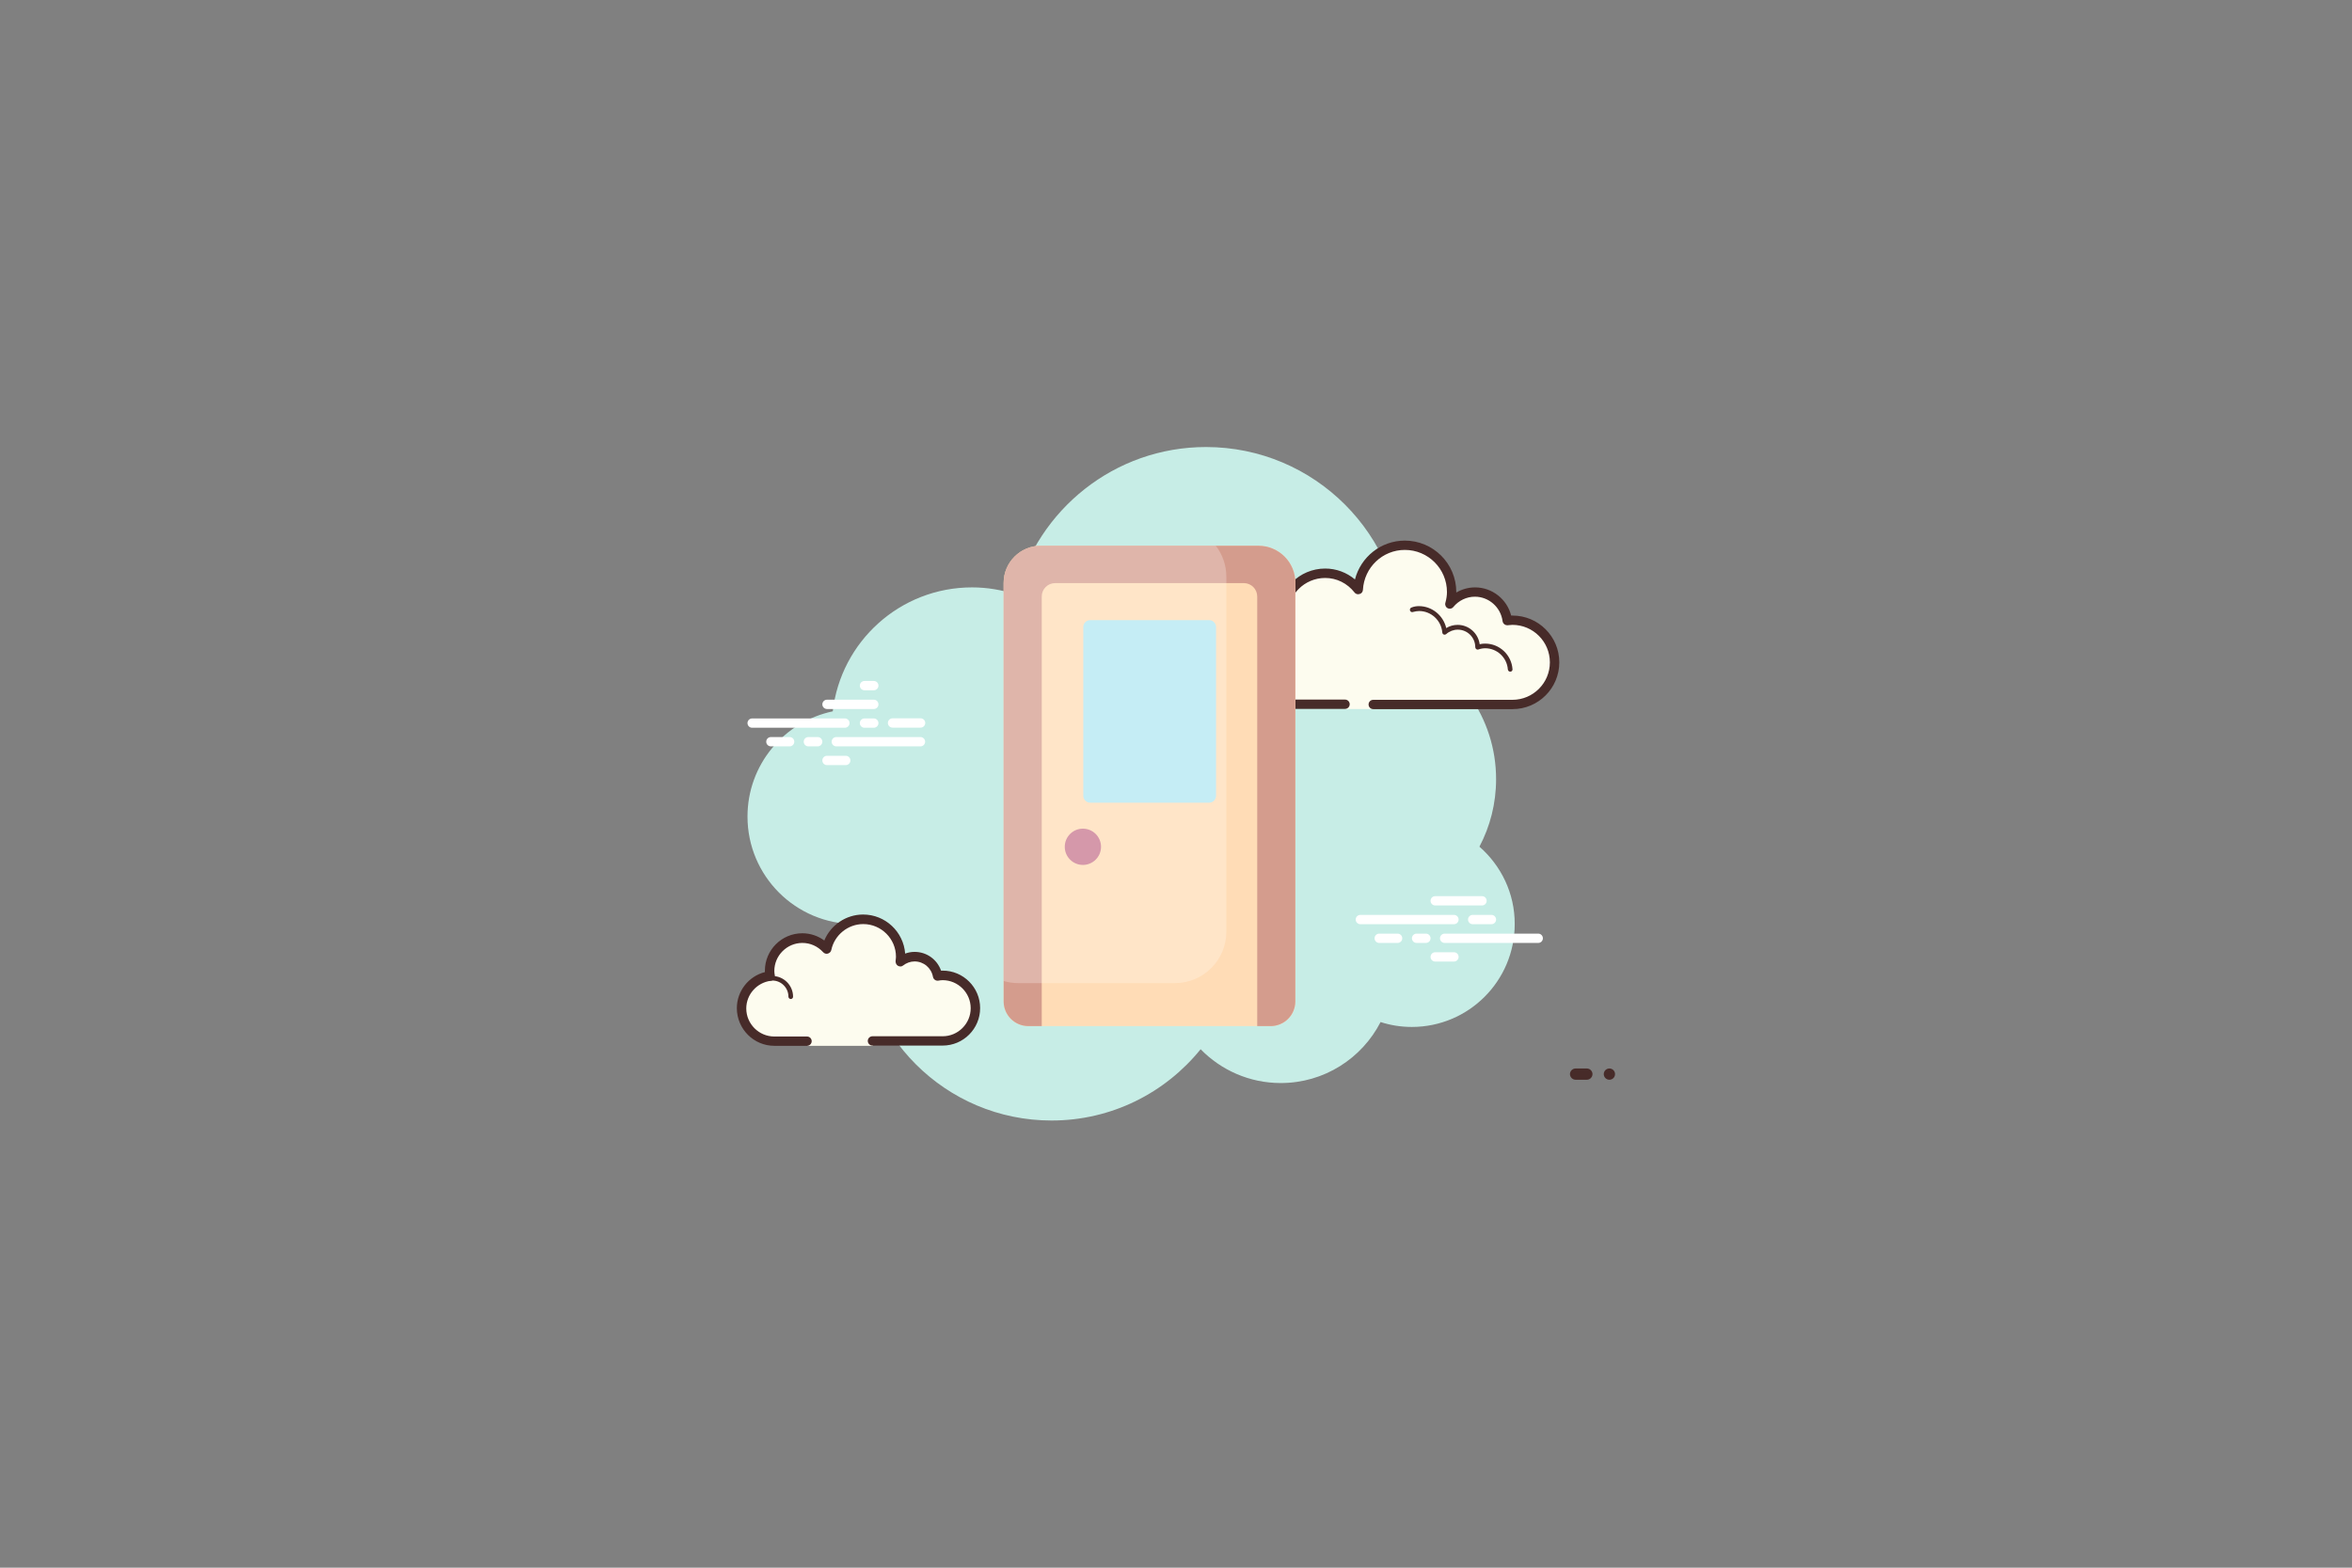 <?xml version="1.0" encoding="utf-8"?>
<!-- Generator: Adobe Illustrator 22.1.0, SVG Export Plug-In . SVG Version: 6.00 Build 0)  -->
<svg version="1.1" id="Layer_1" xmlns="http://www.w3.org/2000/svg" xmlns:xlink="http://www.w3.org/1999/xlink" x="0px" y="0px"
	 viewBox="0 0 1920 1280" style="enable-background:new 0 0 1920 1280;" xml:space="preserve">
<rect x="0" y="0" width="1920" height="1280" fill="#808080" stroke="none"/>
<style type="text/css">
	.st0{fill:#C7EDE6;}
	.st1{fill:#FFFFFF;}
	.st2{fill:#FDFCEF;}
	.st3{fill:#472B29;}
	.st4{fill:#FFDCB6;}
	.st5{fill:#D49C8D;}
	.st6{fill:#B2E7F1;}
	.st7{fill:#C7758D;}
	.st8{opacity:0.25;fill:#FFFFFF;}
</style>
<g>
	<g>
		<path class="st0" d="M1207.7,691.3c8.7-16.5,13.6-35.2,13.6-55.1c0-50.6-31.8-93.6-76.4-110.6c0-0.1,0-0.1,0-0.2
			c0-88.6-71.8-160.4-160.4-160.4c-74.7,0-137.4,51.2-155.2,120.4c-11.3-3.7-23.3-5.8-35.8-5.8c-58.8,0-107.1,44.3-113.7,101.2
			c-39.8,8.4-69.6,43.7-69.6,85.9c0,48.5,39.3,87.8,87.8,87.8c1.4,0,2.7-0.1,4-0.2c0,1.3-0.2,2.6-0.2,4
			c0,86.5,70.1,156.6,156.6,156.6c49.2,0,93-22.7,121.7-58.2c16.6,17,39.8,27.6,65.4,27.6c35.5,0,66.3-20.2,81.5-49.8
			c8,2.6,16.6,4,25.5,4c46.4,0,84-37.6,84-84C1236.6,729.3,1225.3,706.7,1207.7,691.3z"/>
		<path class="st1" d="M689.7,594.2H614c-2.1,0-3.8-1.7-3.8-3.8s1.7-3.8,3.8-3.8h75.7c2.1,0,3.8,1.7,3.8,3.8
			S691.8,594.2,689.7,594.2z"/>
		<path class="st1" d="M713.3,594.2h-7.6c-2.1,0-3.8-1.7-3.8-3.8s1.7-3.8,3.8-3.8h7.6c2.1,0,3.8,1.7,3.8,3.8
			S715.4,594.2,713.3,594.2z"/>
		<path class="st1" d="M751.4,609.4h-68.7c-2.1,0-3.8-1.7-3.8-3.8s1.7-3.8,3.8-3.8h68.7c2.1,0,3.8,1.7,3.8,3.8
			S753.5,609.4,751.4,609.4z"/>
		<path class="st1" d="M667.5,609.4h-7.6c-2.1,0-3.8-1.7-3.8-3.8s1.7-3.8,3.8-3.8h7.6c2.1,0,3.8,1.7,3.8,3.8
			S669.6,609.4,667.5,609.4z"/>
		<path class="st1" d="M644.6,609.4h-15.3c-2.1,0-3.8-1.7-3.8-3.8s1.7-3.8,3.8-3.8h15.3c2.1,0,3.8,1.7,3.8,3.8
			S646.7,609.4,644.6,609.4z"/>
		<path class="st1" d="M690.4,624.7h-15.3c-2.1,0-3.8-1.7-3.8-3.8s1.7-3.8,3.8-3.8h15.3c2.1,0,3.8,1.7,3.8,3.8
			S692.5,624.7,690.4,624.7z"/>
		<path class="st1" d="M713.3,556c-1.4,0-6.3,0-7.6,0c-2.1,0-3.8,1.7-3.8,3.8s1.7,3.8,3.8,3.8c1.4,0,6.3,0,7.6,0
			c2.1,0,3.8-1.7,3.8-3.8S715.4,556,713.3,556z"/>
		<path class="st1" d="M713.3,571.3c-1.4,0-36.8,0-38.2,0c-2.1,0-3.8,1.7-3.8,3.8s1.7,3.8,3.8,3.8c1.4,0,36.8,0,38.2,0
			c2.1,0,3.8-1.7,3.8-3.8S715.4,571.3,713.3,571.3z"/>
		<path class="st1" d="M751.5,586.5c-1.4,0-21.6,0-22.9,0c-2.1,0-3.8,1.7-3.8,3.8s1.7,3.8,3.8,3.8c1.4,0,21.6,0,22.9,0
			c2.1,0,3.8-1.7,3.8-3.8S753.6,586.5,751.5,586.5z"/>
		<path class="st1" d="M1186.9,754.6h-76.4c-2.1,0-3.8-1.7-3.8-3.8c0-2.1,1.7-3.8,3.8-3.8h76.4c2.1,0,3.8,1.7,3.8,3.8
			C1190.7,752.9,1189,754.6,1186.9,754.6z"/>
		<path class="st1" d="M1217.5,754.6h-15.3c-2.1,0-3.8-1.7-3.8-3.8c0-2.1,1.7-3.8,3.8-3.8h15.3c2.1,0,3.8,1.7,3.8,3.8
			C1221.3,752.9,1219.6,754.6,1217.5,754.6z"/>
		<path class="st1" d="M1255.7,769.9h-76.4c-2.1,0-3.8-1.7-3.8-3.8s1.7-3.8,3.8-3.8h76.4c2.1,0,3.8,1.7,3.8,3.8
			S1257.8,769.9,1255.7,769.9z"/>
		<path class="st1" d="M1164,769.9h-7.6c-2.1,0-3.8-1.7-3.8-3.8s1.7-3.8,3.8-3.8h7.6c2.1,0,3.8,1.7,3.8,3.8S1166.1,769.9,1164,769.9
			z"/>
		<path class="st1" d="M1140.9,769.9h-15c-2.1,0-3.8-1.7-3.8-3.8s1.7-3.8,3.8-3.8h15c2.1,0,3.8,1.7,3.8,3.8S1143,769.9,1140.9,769.9
			z"/>
		<path class="st1" d="M1209.8,739.3h-38.2c-2.1,0-3.8-1.7-3.8-3.8s1.7-3.8,3.8-3.8h38.2c2.1,0,3.8,1.7,3.8,3.8
			S1211.9,739.3,1209.8,739.3z"/>
		<path class="st1" d="M1186.9,785.1h-15.3c-2.1,0-3.8-1.7-3.8-3.8s1.7-3.8,3.8-3.8h15.3c2.1,0,3.8,1.7,3.8,3.8
			S1189,785.1,1186.9,785.1z"/>
		<path class="st2" d="M1098.1,575.1c0,0-27.8,0-46.8,0c-19,0-34.4-15.4-34.4-34.4c0-17.8,13.6-32.3,31-34c-0.2-1.4-0.4-2.7-0.4-4.2
			c0-19,15.4-34.4,34.4-34.4c11,0,20.6,5.2,26.9,13.3c1.1-20.1,17.6-36.2,38-36.2c21.1,0,38.2,17.1,38.2,38.2c0,3.4-0.6,6.6-1.4,9.8
			c4.9-5.9,12.2-9.8,20.5-9.8c13.6,0,24.7,10.2,26.4,23.3c1.4-0.2,2.7-0.4,4.2-0.4c19,0,34.4,15.4,34.4,34.4
			c0,19-15.4,34.4-34.4,34.4c-19,0-72.6,0-72.6,0H1121v3.8h-22.9V575.1z"/>
		<path class="st3" d="M1146.8,441.4c23.2,0,42,18.8,42,42c0,0.1,0,0.2,0,0.4c4.6-2.7,9.9-4.2,15.3-4.2c14,0,26.1,9.6,29.5,23
			c0.4,0,0.7,0,1.1,0c21.1,0,38.2,17.1,38.2,38.2s-17.1,38.2-38.2,38.2H1121c-2.1,0-3.8-1.7-3.8-3.8s1.7-3.8,3.8-3.8h113.6
			c16.9,0,30.6-13.7,30.6-30.6c0-16.9-13.7-30.6-30.6-30.6c-0.9,0-1.8,0.1-2.6,0.2l-1.1,0.1c-0.2,0-0.3,0-0.5,0
			c-1.9,0-3.5-1.4-3.8-3.3c-1.5-11.4-11.2-20-22.6-20c-6.8,0-13.2,3.1-17.6,8.4c-0.7,0.9-1.8,1.4-2.9,1.4c-0.6,0-1.2-0.1-1.7-0.4
			c-1.6-0.8-2.4-2.6-1.9-4.4c0.9-3.3,1.3-6.1,1.3-8.8c0-19-15.4-34.4-34.4-34.4c-18.2,0-33.2,14.3-34.2,32.6c-0.1,1.6-1.1,3-2.7,3.4
			c-0.4,0.1-0.8,0.2-1.2,0.2c-1.1,0-2.3-0.5-3-1.5c-5.9-7.5-14.6-11.8-23.9-11.8c-16.9,0-30.6,13.7-30.6,30.6c0,0.9,0.1,1.8,0.2,2.6
			l0.1,1.1c0.1,1-0.2,2-0.8,2.8c-0.6,0.8-1.6,1.3-2.6,1.4c-15.7,1.6-27.5,14.6-27.5,30.2c0,16.9,13.7,30.6,30.6,30.6h46.8
			c2.1,0,3.8,1.7,3.8,3.8s-1.7,3.8-3.8,3.8h-46.8c-21.1,0-38.2-17.1-38.2-38.2c0-18.3,12.9-33.7,30.6-37.3c0-0.3,0-0.6,0-0.9
			c0-21.1,17.1-38.2,38.2-38.2c9,0,17.5,3.2,24.3,8.9C1110.8,454.8,1127.3,441.4,1146.8,441.4L1146.8,441.4z"/>
		<path class="st3" d="M1158.3,494.9c10.7,0,19.9,7.6,22.3,17.9c2.8-1.7,6-2.6,9.3-2.6c9.2,0,16.8,6.9,18,15.8
			c1.6-0.4,3-0.5,4.5-0.5c11.7,0,21.5,9.2,22.3,20.9c0.1,1.1-0.7,2-1.8,2c0,0-0.1,0-0.1,0c-1,0-1.8-0.8-1.9-1.8
			c-0.7-9.7-8.8-17.3-18.5-17.3c-1.7,0-3.6,0.3-5.6,1c-0.2,0.1-0.3,0.1-0.5,0.1c-0.4,0-0.8-0.2-1.2-0.4c-0.5-0.4-0.8-1-0.8-1.6
			c0-7.9-6.4-14.3-14.3-14.3c-3.4,0-6.8,1.3-9.4,3.6c-0.4,0.3-0.8,0.5-1.3,0.5c-0.2,0-0.5,0-0.7-0.1c-0.7-0.3-1.1-0.9-1.2-1.6
			c-0.8-9.9-9.1-17.6-18.9-17.6c-1.6,0-3.2,0.3-5.2,0.8c-0.2,0.1-0.4,0.1-0.5,0.1c-0.8,0-1.6-0.6-1.8-1.4c-0.3-1,0.3-2.1,1.3-2.4
			C1154.3,495.2,1156.3,494.9,1158.3,494.9L1158.3,494.9z"/>
		<path class="st2" d="M658.9,850.1c0,0-12,0-26.7,0c-14.8,0-26.7-12-26.7-26.7c0-13.6,10.2-24.7,23.3-26.4
			c-0.2-1.4-0.4-2.7-0.4-4.2c0-14.8,12-26.7,26.7-26.7c7.9,0,14.9,3.5,19.8,8.9c2.9-13.8,15.2-24.2,29.9-24.2
			c16.9,0,30.6,13.7,30.6,30.6c0,1.5-0.2,2.9-0.4,4.3c3.3-2.6,7.4-4.3,11.9-4.3c9.4,0,17.1,6.8,18.8,15.7c1.4-0.2,2.7-0.4,4.2-0.4
			c14.8,0,26.7,12,26.7,26.7c0,14.8-12,26.7-26.7,26.7s-57.3,0-57.3,0v3.8h-53.5V850.1z"/>
		<path class="st3" d="M645.5,815.7c1.1,0,1.9-0.9,1.9-1.9c0-9.3-7.6-16.9-16.9-16.9c-0.3,0.1-5.6,0-9.5,1c-1,0.3-1.6,1.3-1.3,2.3
			c0.3,1,1.3,1.6,2.3,1.3c3.4-0.9,8.4-0.9,8.5-0.9c7.2,0,13.1,5.9,13.1,13.1C643.6,814.8,644.5,815.7,645.5,815.7z"/>
		<circle class="st3" cx="1313.8" cy="877" r="4.6"/>
		<path class="st3" d="M632.1,853.9h26.7c2.1,0,3.8-1.7,3.8-3.8s-1.7-3.8-3.8-3.8h-26.7c-12.6,0-22.9-10.3-22.9-22.9
			c0-11.4,8.6-21.1,20-22.6c1-0.1,1.9-0.7,2.6-1.5c0.6-0.8,0.9-1.9,0.7-2.9c-0.2-1.2-0.4-2.4-0.4-3.6c0-12.6,10.3-22.9,22.9-22.9
			c6.5,0,12.5,2.7,17,7.6c1,1.1,2.5,1.5,3.8,1.1c1.4-0.4,2.5-1.5,2.8-2.9c2.6-12.3,13.6-21.2,26.1-21.2c14.7,0,26.7,12,26.7,26.7
			c0,1.1-0.2,2.1-0.3,3.2c-0.2,1.6,0.5,3.3,1.8,4.1c1.4,0.8,3,0.9,4.2-0.1c2.8-2.2,6.1-3.4,9.5-3.4c7.4,0,13.7,5.3,15,12.6
			c0.4,2,2.3,3.4,4.3,3.1c1.2-0.2,2.4-0.4,3.6-0.4c12.6,0,22.9,10.3,22.9,22.9c0,12.6-10.3,22.9-22.9,22.9h-57.3
			c-2.1,0-3.8,1.7-3.8,3.8s1.7,3.8,3.8,3.8h57.3c16.9,0,30.6-13.7,30.6-30.6c0-16.9-13.7-30.6-30.6-30.6c-0.5,0-0.9,0-1.3,0
			c-3.2-9.1-11.7-15.3-21.6-15.3c-2.7,0-5.3,0.5-7.7,1.4c-1.3-17.8-16.2-31.9-34.3-31.9c-14,0-26.5,8.6-31.7,21.2
			c-5.2-3.8-11.5-5.9-17.9-5.9c-16.9,0-30.6,13.7-30.6,30.6c0,0.4,0,0.7,0,1.1c-13.3,3.4-22.9,15.5-22.9,29.5
			C601.6,840.2,615.3,853.9,632.1,853.9z"/>
		<path class="st3" d="M1286.2,872.4c1.5,0,7.7,0,9.2,0c2.5,0,4.6,2.1,4.6,4.6s-2.1,4.6-4.6,4.6c-1.5,0-7.7,0-9.2,0
			c-2.5,0-4.6-2.1-4.6-4.6S1283.7,872.4,1286.2,872.4z"/>
	</g>
	<g>
		<g>
			<path class="st4" d="M1027.3,445.6H849.6c-16.7,0-30.3,13.6-30.3,30.3v341.7c0,11.2,9,20.2,20.2,20.2h197.8
				c11.2,0,20.2-9,20.2-20.2V475.9C1057.6,459.2,1044,445.6,1027.3,445.6z"/>
			<path class="st5" d="M1027.3,445.6H849.6c-16.7,0-30.3,13.6-30.3,30.3v341.7c0,11.2,9,20.2,20.2,20.2h10.9V487
				c0-6,4.9-10.9,10.9-10.9h154.1c6,0,10.9,4.9,10.9,10.9v350.8h10.9c11.2,0,20.2-9,20.2-20.2V475.9
				C1057.6,459.2,1044,445.6,1027.3,445.6z"/>
			<path class="st6" d="M890,506.3h97c3.1,0,5.7,2.5,5.7,5.7v137.7c0,3.1-2.5,5.7-5.7,5.7h-97c-3.1,0-5.7-2.5-5.7-5.7V512
				C884.3,508.9,886.8,506.3,890,506.3L890,506.3z M890,506.3"/>
			<circle class="st7" cx="884" cy="691.4" r="14.8"/>
		</g>
		<path class="st8" d="M1001.1,470.9v289.8c0,23.2-18.8,42-42,42H831.2c-4.1,0-8.1-0.6-11.9-1.7V475.9c0-16.7,13.6-30.3,30.3-30.3
			h142.9C997.9,452.6,1001.1,461.4,1001.1,470.9z"/>
	</g>
</g>
</svg>
